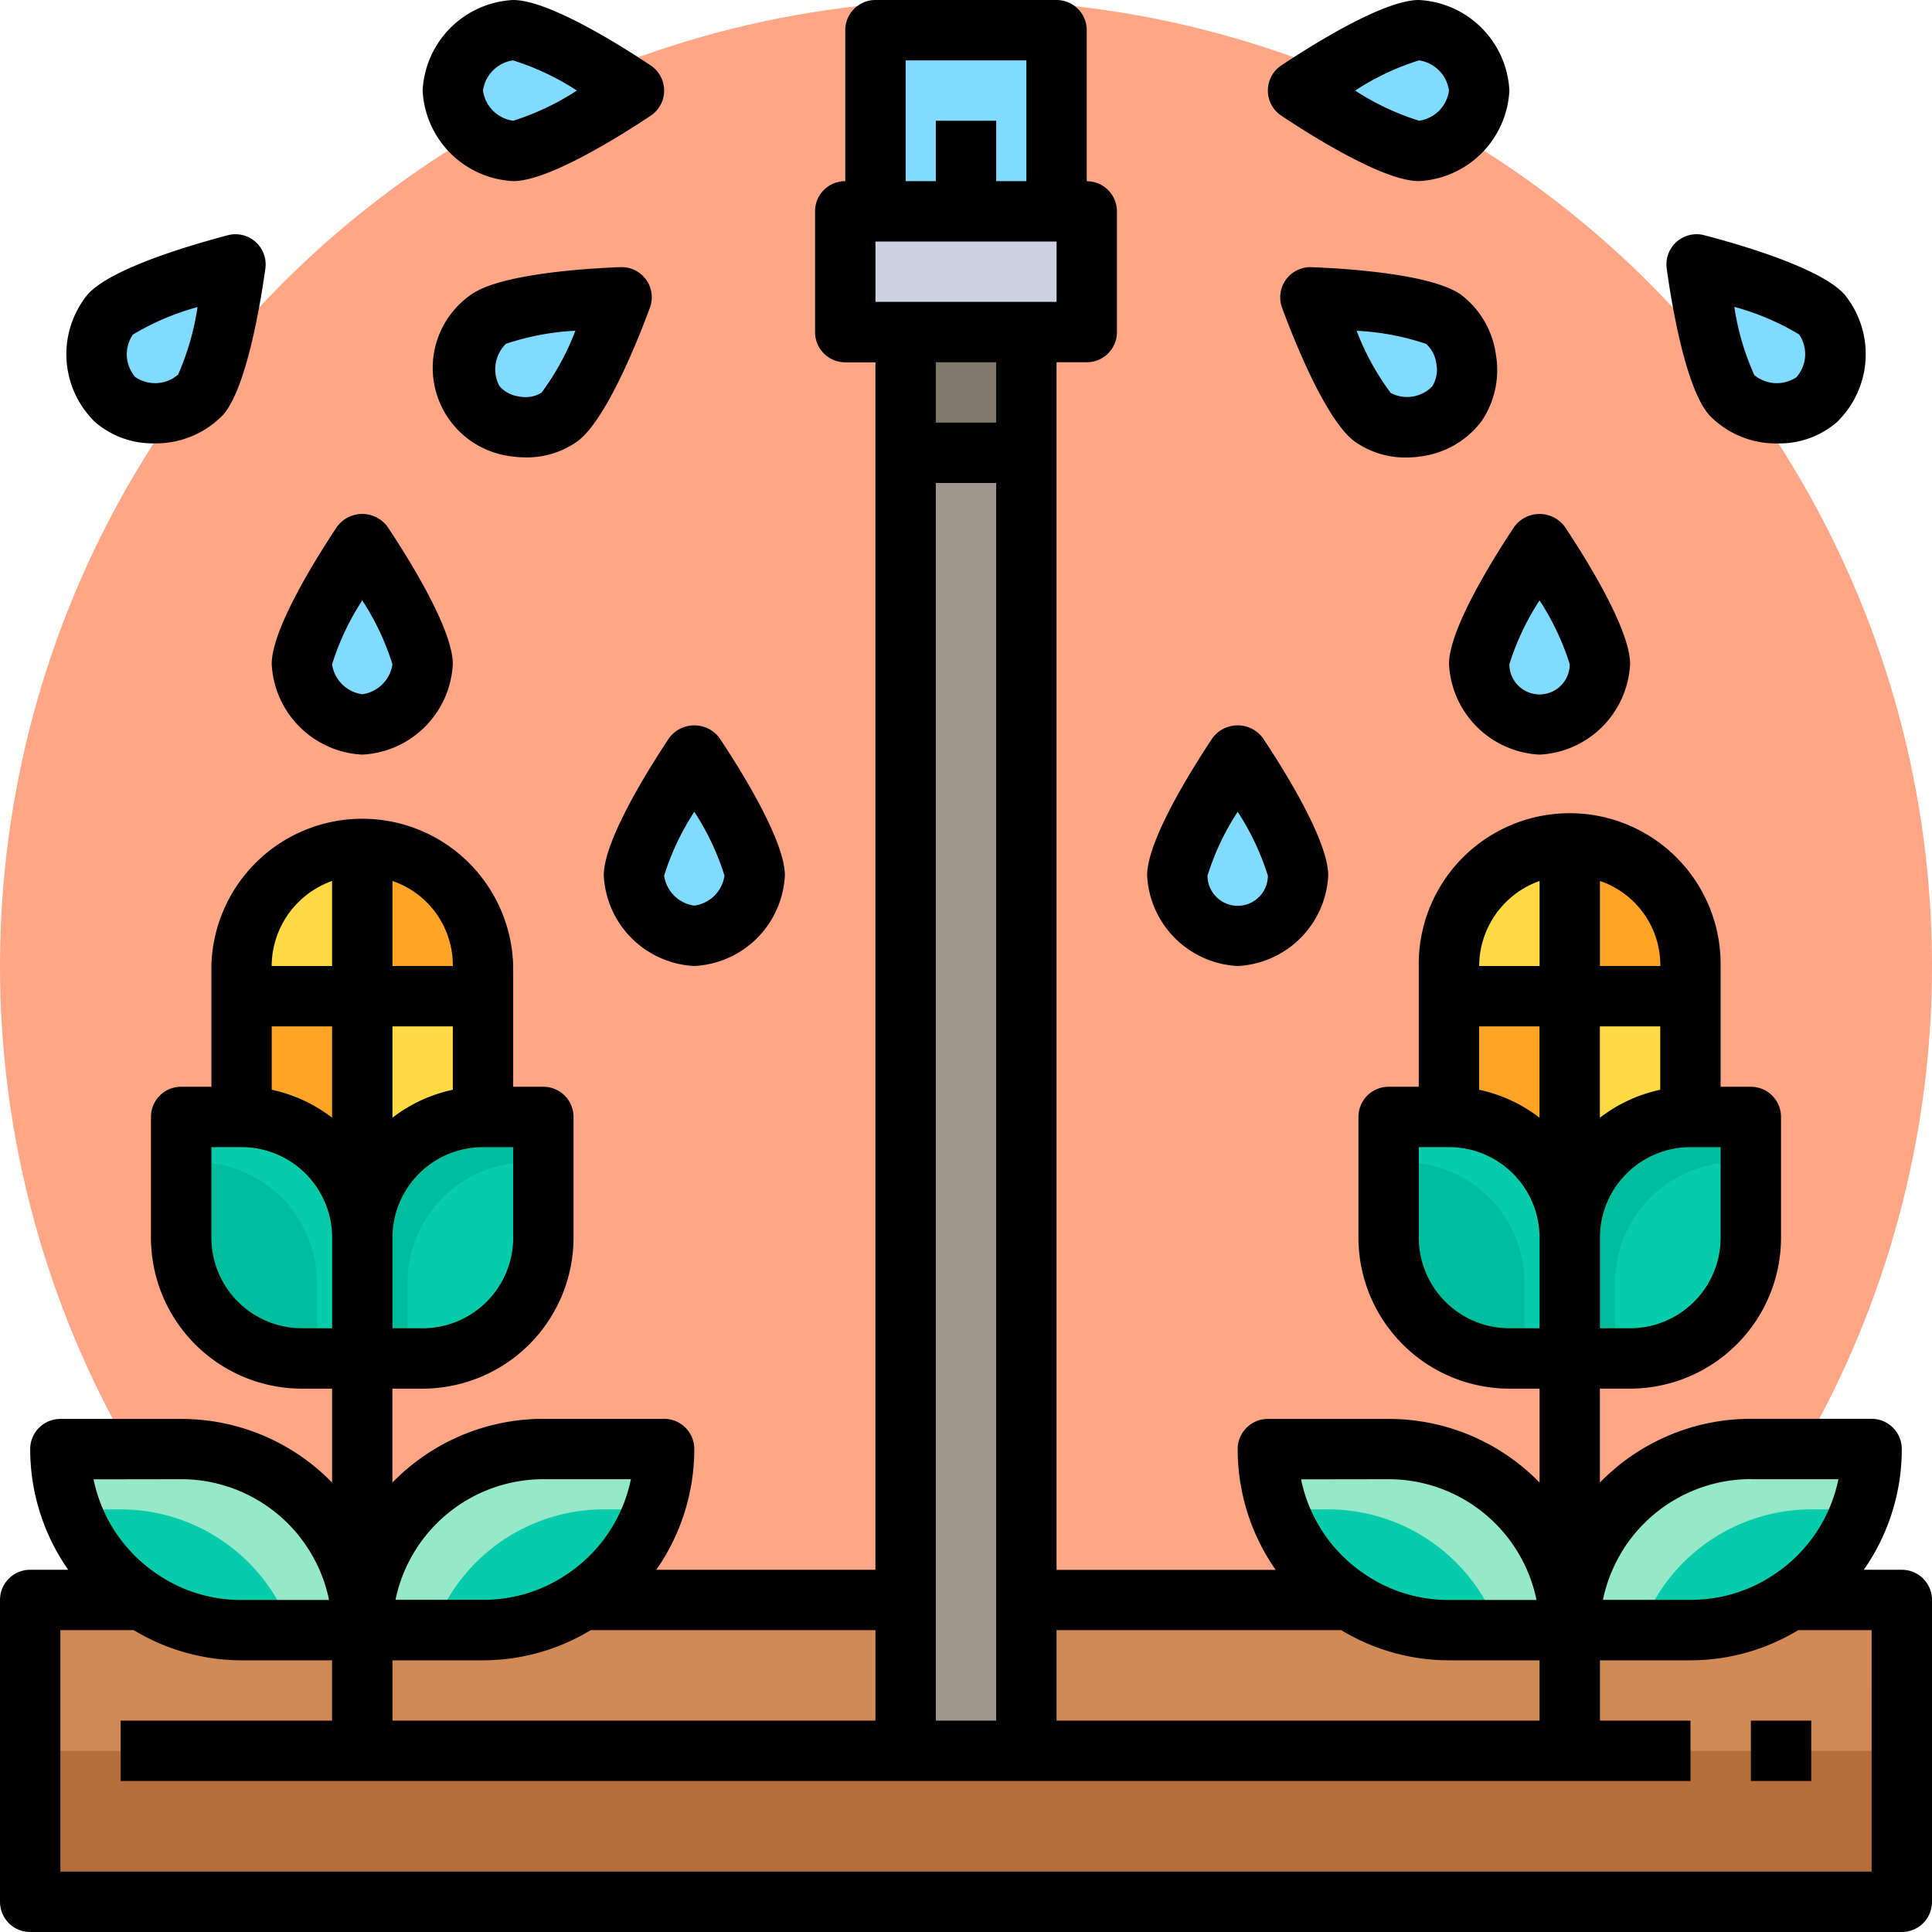 <svg xmlns="http://www.w3.org/2000/svg" xmlns:xlink="http://www.w3.org/1999/xlink" width="85" height="85" viewBox="0 0 85 85">
  <defs>
    <clipPath id="clip-path">
      <rect id="Rectángulo_34608" data-name="Rectángulo 34608" width="85" height="85" transform="translate(180 11966)" fill="#fff" stroke="#707070" stroke-width="1"/>
    </clipPath>
  </defs>
  <g id="Grupo_86295" data-name="Grupo 86295" transform="translate(-180 -12071)">
    <circle id="Elipse_4914" data-name="Elipse 4914" cx="42.5" cy="42.5" r="42.5" transform="translate(180 12071)" fill="#ffa686"/>
    <g id="Enmascarar_grupo_137" data-name="Enmascarar grupo 137" transform="translate(0 105)" clip-path="url(#clip-path)">
      <g id="_15-Watering" data-name="15-Watering" transform="translate(180 11966)">
        <path id="Trazado_120869" data-name="Trazado 120869" d="M1.328,70.391H83.672V83.672H1.328Z" fill="#d18a56"/>
        <path id="Trazado_120870" data-name="Trazado 120870" d="M1.328,77.031H83.672v6.641H1.328Z" fill="#b56d3c"/>
        <path id="Trazado_120871" data-name="Trazado 120871" d="M39.844,14.609h5.313v5.313H39.844Z" fill="#80786a"/>
        <path id="Trazado_120872" data-name="Trazado 120872" d="M45.156,70.391v6.641H39.844V19.922h5.313Z" fill="#a0968c"/>
        <path id="Trazado_120873" data-name="Trazado 120873" d="M47.813,9.3v5.313H37.188V9.3H47.813Z" fill="#cdd2e1"/>
        <g id="Grupo_85365" data-name="Grupo 85365">
          <path id="Trazado_120874" data-name="Trazado 120874" d="M46.484,1.328V9.3H38.516V1.328Z" fill="#80dbff"/>
          <path id="Trazado_120875" data-name="Trazado 120875" d="M10.359,11.634S9.7,16.376,8.819,17.372a2.853,2.853,0,0,1-3.745.212,2.838,2.838,0,0,1-.226-3.745C5.724,12.843,10.359,11.634,10.359,11.634Z" fill="#80dbff"/>
          <path id="Trazado_120876" data-name="Trazado 120876" d="M22.578,1.328c1.328,0,5.313,2.656,5.313,2.656s-3.984,2.656-5.312,2.656a2.857,2.857,0,0,1-2.656-2.656,2.857,2.857,0,0,1,2.656-2.656Z" fill="#80dbff"/>
          <path id="Trazado_120877" data-name="Trazado 120877" d="M62.422,1.328a2.857,2.857,0,0,1,2.656,2.656,2.857,2.857,0,0,1-2.656,2.656c-1.328,0-5.312-2.656-5.312-2.656S61.094,1.328,62.422,1.328Z" fill="#80dbff"/>
          <path id="Trazado_120878" data-name="Trazado 120878" d="M80.152,13.839a2.838,2.838,0,0,1-.226,3.745,2.853,2.853,0,0,1-3.745-.212c-.877-1-1.541-5.738-1.541-5.738S79.276,12.843,80.152,13.839Z" fill="#80dbff"/>
          <path id="Trazado_120879" data-name="Trazado 120879" d="M63.511,14.052A2.862,2.862,0,0,1,64.1,17.77a2.845,2.845,0,0,1-3.705.584c-1.076-.784-2.736-5.273-2.736-5.273s4.781.186,5.857.97Z" fill="#80dbff"/>
          <path id="Trazado_120880" data-name="Trazado 120880" d="M70.391,29.219a2.656,2.656,0,0,1-5.312,0c0-1.328,2.656-5.312,2.656-5.312S70.391,27.891,70.391,29.219Z" fill="#80dbff"/>
          <path id="Trazado_120881" data-name="Trazado 120881" d="M27.346,13.082s-1.66,4.489-2.736,5.273A2.845,2.845,0,0,1,20.9,17.77a2.862,2.862,0,0,1,.584-3.719C22.565,13.268,27.346,13.082,27.346,13.082Z" fill="#80dbff"/>
          <path id="Trazado_120882" data-name="Trazado 120882" d="M18.594,29.219a2.857,2.857,0,0,1-2.656,2.656,2.857,2.857,0,0,1-2.656-2.656c0-1.328,2.656-5.313,2.656-5.313S18.594,27.891,18.594,29.219Z" fill="#80dbff"/>
          <path id="Trazado_120883" data-name="Trazado 120883" d="M33.2,38.516a2.857,2.857,0,0,1-2.656,2.656,2.857,2.857,0,0,1-2.656-2.656c0-1.328,2.656-5.312,2.656-5.312S33.2,37.188,33.2,38.516Z" fill="#80dbff"/>
          <path id="Trazado_120884" data-name="Trazado 120884" d="M57.109,38.516a2.656,2.656,0,0,1-5.312,0c0-1.328,2.656-5.312,2.656-5.312S57.109,37.188,57.109,38.516Z" fill="#80dbff"/>
        </g>
        <path id="Trazado_120885" data-name="Trazado 120885" d="M21.25,42.5v1.328H15.938V37.188A5.306,5.306,0,0,1,21.25,42.5Z" fill="#ffa426"/>
        <path id="Trazado_120886" data-name="Trazado 120886" d="M15.938,43.828V54.453a5.312,5.312,0,0,0-5.312-5.312V43.828Z" fill="#ffa426"/>
        <path id="Trazado_120887" data-name="Trazado 120887" d="M21.25,43.828v5.313a5.313,5.313,0,0,0-5.312,5.313V43.828Z" fill="#ffda45"/>
        <path id="Trazado_120888" data-name="Trazado 120888" d="M15.938,37.188v6.641H10.625V42.5a5.313,5.313,0,0,1,5.313-5.312Z" fill="#ffda45"/>
        <path id="Trazado_120889" data-name="Trazado 120889" d="M15.938,54.453v5.313H13.281a5.313,5.313,0,0,1-5.312-5.312V49.141h2.656A5.313,5.313,0,0,1,15.938,54.453Z" fill="#00bd9d"/>
        <path id="Trazado_120890" data-name="Trazado 120890" d="M23.906,49.141v5.313a5.312,5.312,0,0,1-5.312,5.313H15.938V54.453a5.312,5.312,0,0,1,5.313-5.312Z" fill="#06ccab"/>
        <path id="Trazado_120891" data-name="Trazado 120891" d="M10.625,49.141H7.969v1.992h.664a5.313,5.313,0,0,1,5.313,5.313v3.32h1.992V54.453A5.312,5.312,0,0,0,10.625,49.141Z" fill="#06ccab"/>
        <path id="Trazado_120892" data-name="Trazado 120892" d="M17.93,56.445a5.312,5.312,0,0,1,5.313-5.312h.664V49.141H21.25a5.313,5.313,0,0,0-5.312,5.313v5.313H17.93Z" fill="#00bd9d"/>
        <path id="Trazado_120893" data-name="Trazado 120893" d="M15.938,71.719H10.625A7.969,7.969,0,0,1,2.656,63.75H7.969A7.969,7.969,0,0,1,15.938,71.719Z" fill="#06ccab"/>
        <path id="Trazado_120894" data-name="Trazado 120894" d="M5.313,66.406a7.969,7.969,0,0,1,7.5,5.313h3.121A7.969,7.969,0,0,0,7.969,63.75H2.656a7.9,7.9,0,0,0,.465,2.656Z" fill="#95e8c8"/>
        <path id="Trazado_120895" data-name="Trazado 120895" d="M23.906,63.75h5.313a7.969,7.969,0,0,1-7.969,7.969H15.938a7.969,7.969,0,0,1,7.969-7.969Z" fill="#06ccab"/>
        <path id="Trazado_120896" data-name="Trazado 120896" d="M26.563,66.406a7.969,7.969,0,0,0-7.5,5.313H15.938a7.969,7.969,0,0,1,7.969-7.969h5.312a7.9,7.9,0,0,1-.465,2.656Z" fill="#95e8c8"/>
        <path id="Trazado_120897" data-name="Trazado 120897" d="M74.375,42.5v1.328H69.063V37.188A5.306,5.306,0,0,1,74.375,42.5Z" fill="#ffa426"/>
        <path id="Trazado_120898" data-name="Trazado 120898" d="M69.063,43.828V54.453a5.312,5.312,0,0,0-5.312-5.312V43.828Z" fill="#ffa426"/>
        <path id="Trazado_120899" data-name="Trazado 120899" d="M74.375,43.828v5.313a5.313,5.313,0,0,0-5.312,5.313V43.828Z" fill="#ffda45"/>
        <path id="Trazado_120900" data-name="Trazado 120900" d="M69.063,37.188v6.641H63.75V42.5A5.312,5.312,0,0,1,69.063,37.188Z" fill="#ffda45"/>
        <path id="Trazado_120901" data-name="Trazado 120901" d="M69.063,54.453v5.313H66.406a5.313,5.313,0,0,1-5.312-5.312V49.141H63.75A5.313,5.313,0,0,1,69.063,54.453Z" fill="#00bd9d"/>
        <path id="Trazado_120902" data-name="Trazado 120902" d="M77.031,49.141v5.313a5.312,5.312,0,0,1-5.312,5.313H69.063V54.453a5.312,5.312,0,0,1,5.313-5.312Z" fill="#06ccab"/>
        <path id="Trazado_120903" data-name="Trazado 120903" d="M63.75,49.141H61.094v1.992h.664a5.313,5.313,0,0,1,5.313,5.313v3.32h1.992V54.453A5.312,5.312,0,0,0,63.75,49.141Z" fill="#06ccab"/>
        <path id="Trazado_120904" data-name="Trazado 120904" d="M71.055,56.445a5.312,5.312,0,0,1,5.313-5.312h.664V49.141H74.375a5.313,5.313,0,0,0-5.312,5.313v5.313h1.992Z" fill="#00bd9d"/>
        <path id="Trazado_120905" data-name="Trazado 120905" d="M69.063,71.719H63.75a7.969,7.969,0,0,1-7.969-7.969h5.313A7.969,7.969,0,0,1,69.063,71.719Z" fill="#06ccab"/>
        <path id="Trazado_120906" data-name="Trazado 120906" d="M58.438,66.406a7.969,7.969,0,0,1,7.5,5.313h3.121a7.969,7.969,0,0,0-7.969-7.969H55.781a7.9,7.9,0,0,0,.465,2.656Z" fill="#95e8c8"/>
        <path id="Trazado_120907" data-name="Trazado 120907" d="M77.031,63.75h5.313a7.969,7.969,0,0,1-7.969,7.969H69.063A7.969,7.969,0,0,1,77.031,63.75Z" fill="#06ccab"/>
        <path id="Trazado_120908" data-name="Trazado 120908" d="M79.688,66.406a7.969,7.969,0,0,0-7.5,5.313H69.063a7.969,7.969,0,0,1,7.969-7.969h5.313a7.9,7.9,0,0,1-.465,2.656Z" fill="#95e8c8"/>
        <path id="Trazado_120909" data-name="Trazado 120909" d="M83.672,69.063H82a9.266,9.266,0,0,0,1.671-5.313,1.328,1.328,0,0,0-1.328-1.328H77.031a9.262,9.262,0,0,0-6.642,2.805l0-4.133h1.328a6.649,6.649,0,0,0,6.641-6.641V49.141a1.328,1.328,0,0,0-1.328-1.328H75.7V42.5a6.641,6.641,0,1,0-13.281,0v5.313H61.094a1.328,1.328,0,0,0-1.328,1.328v5.313a6.649,6.649,0,0,0,6.641,6.641h1.328v4.132a9.261,9.261,0,0,0-6.641-2.8H55.781a1.328,1.328,0,0,0-1.328,1.328,9.266,9.266,0,0,0,1.671,5.313h-9.64V15.938h1.328a1.328,1.328,0,0,0,1.328-1.328V9.3a1.328,1.328,0,0,0-1.328-1.328V1.328A1.328,1.328,0,0,0,46.484,0H38.516a1.328,1.328,0,0,0-1.328,1.328V7.969A1.328,1.328,0,0,0,35.859,9.3v5.313a1.328,1.328,0,0,0,1.328,1.328h1.328V69.063h-9.64a9.266,9.266,0,0,0,1.671-5.312,1.328,1.328,0,0,0-1.328-1.328H23.906a9.262,9.262,0,0,0-6.642,2.805l0-4.133h1.328a6.649,6.649,0,0,0,6.641-6.641V49.141a1.328,1.328,0,0,0-1.328-1.328H22.578V42.5A6.641,6.641,0,0,0,9.3,42.5v5.313H7.969a1.328,1.328,0,0,0-1.328,1.328v5.313a6.649,6.649,0,0,0,6.641,6.641h1.328v4.132a9.261,9.261,0,0,0-6.641-2.8H2.656A1.328,1.328,0,0,0,1.328,63.75,9.266,9.266,0,0,0,3,69.063H1.328A1.328,1.328,0,0,0,0,70.391V83.672A1.328,1.328,0,0,0,1.328,85H83.672A1.328,1.328,0,0,0,85,83.672V70.391A1.328,1.328,0,0,0,83.672,69.063Zm-6.641-3.984h3.852a6.615,6.615,0,0,1-2.842,4.2l-.011.007a6.518,6.518,0,0,1-3.655,1.1H70.523a6.651,6.651,0,0,1,6.508-5.312ZM75.7,54.453a3.984,3.984,0,0,1-3.984,3.984H70.391V54.453a3.984,3.984,0,0,1,3.984-3.984H75.7Zm-5.312-5.278V45.156h2.656v2.789A6.58,6.58,0,0,0,70.391,49.175Zm-2.656,0a6.579,6.579,0,0,0-2.656-1.229v-2.79h2.656ZM73.047,42.5H70.391V38.759A3.918,3.918,0,0,1,73.047,42.5Zm-5.312-3.74V42.5H65.078a3.984,3.984,0,0,1,2.656-3.74ZM62.422,54.453V50.469H63.75a3.984,3.984,0,0,1,3.984,3.984v3.984H66.406a3.984,3.984,0,0,1-3.984-3.984ZM61.094,65.078A6.651,6.651,0,0,1,67.6,70.391H63.75a6.518,6.518,0,0,1-3.654-1.1l-.011-.007a6.615,6.615,0,0,1-2.844-4.2Zm-2.085,6.641a9.164,9.164,0,0,0,4.741,1.328h3.984V75.7H46.484V71.719ZM41.172,21.25h2.656V75.7H41.172Zm5.313-7.969H38.516V10.625h7.969ZM39.844,2.656h5.313V7.969H43.828V5.313H41.172V7.969H39.844Zm3.984,13.281v2.656H41.172V15.938ZM23.906,65.078h3.852a6.615,6.615,0,0,1-2.842,4.2l-.011.007a6.518,6.518,0,0,1-3.655,1.1H17.4A6.651,6.651,0,0,1,23.906,65.078ZM21.25,73.047a9.164,9.164,0,0,0,4.741-1.328H38.516V75.7H17.266V73.047Zm1.328-18.594a3.984,3.984,0,0,1-3.984,3.984H17.266V54.453a3.984,3.984,0,0,1,3.984-3.984h1.328Zm-5.312-5.278V45.156h2.656v2.789a6.58,6.58,0,0,0-2.656,1.23Zm-2.656,0a6.579,6.579,0,0,0-2.656-1.23V45.156h2.656ZM19.922,42.5H17.266V38.759A3.918,3.918,0,0,1,19.922,42.5Zm-5.312-3.74V42.5H11.953a3.984,3.984,0,0,1,2.656-3.74ZM9.3,54.453V50.469h1.328a3.984,3.984,0,0,1,3.984,3.984v3.984H13.281A3.984,3.984,0,0,1,9.3,54.453ZM7.969,65.078a6.651,6.651,0,0,1,6.508,5.313H10.625a6.518,6.518,0,0,1-3.654-1.1l-.011-.007a6.615,6.615,0,0,1-2.844-4.2ZM82.344,82.344H2.656V71.719H5.884a9.164,9.164,0,0,0,4.741,1.328h3.984V75.7h-9.3v2.656H74.375V75.7H70.391V73.047h3.984a9.164,9.164,0,0,0,4.741-1.328h3.227Z"/>
        <path id="Trazado_120910" data-name="Trazado 120910" d="M77.031,75.7h2.656v2.656H77.031Z"/>
        <path id="Trazado_120911" data-name="Trazado 120911" d="M67.734,33.2a4.2,4.2,0,0,0,3.984-3.984c0-1.562-2.013-4.751-2.879-6.05a1.38,1.38,0,0,0-2.21,0c-.866,1.3-2.879,4.488-2.879,6.05A4.2,4.2,0,0,0,67.734,33.2Zm0-6.785a11.312,11.312,0,0,1,1.328,2.809,1.328,1.328,0,0,1-2.656,0,11.235,11.235,0,0,1,1.328-2.809Z"/>
        <path id="Trazado_120912" data-name="Trazado 120912" d="M54.453,42.5a4.2,4.2,0,0,0,3.984-3.984c0-1.562-2.013-4.751-2.879-6.05a1.38,1.38,0,0,0-2.21,0c-.866,1.3-2.879,4.488-2.879,6.05A4.2,4.2,0,0,0,54.453,42.5Zm0-6.785a11.312,11.312,0,0,1,1.328,2.809,1.328,1.328,0,1,1-2.656,0,11.235,11.235,0,0,1,1.328-2.809Z"/>
        <path id="Trazado_120913" data-name="Trazado 120913" d="M30.547,42.5a4.2,4.2,0,0,0,3.984-3.984c0-1.562-2.013-4.751-2.879-6.05a1.38,1.38,0,0,0-2.21,0c-.866,1.3-2.879,4.488-2.879,6.05A4.2,4.2,0,0,0,30.547,42.5Zm0-6.785a11.312,11.312,0,0,1,1.328,2.809,1.557,1.557,0,0,1-1.328,1.32,1.553,1.553,0,0,1-1.328-1.315,11.235,11.235,0,0,1,1.328-2.814Z"/>
        <path id="Trazado_120914" data-name="Trazado 120914" d="M56.372,5.089c1.3.866,4.488,2.879,6.05,2.879a4.2,4.2,0,0,0,3.984-3.984A4.2,4.2,0,0,0,62.422,0c-1.562,0-4.751,2.013-6.05,2.879a1.328,1.328,0,0,0,0,2.21ZM62.43,2.656a1.557,1.557,0,0,1,1.32,1.328,1.553,1.553,0,0,1-1.315,1.328,11.234,11.234,0,0,1-2.814-1.328A11.312,11.312,0,0,1,62.43,2.656Z"/>
        <path id="Trazado_120915" data-name="Trazado 120915" d="M22.578,7.969c1.562,0,4.751-2.013,6.05-2.879a1.328,1.328,0,0,0,0-2.21C27.329,2.013,24.14,0,22.578,0a4.2,4.2,0,0,0-3.984,3.984,4.2,4.2,0,0,0,3.984,3.984ZM22.57,2.656a11.334,11.334,0,0,1,2.81,1.328,11.359,11.359,0,0,1-2.8,1.328A1.553,1.553,0,0,1,21.25,3.984a1.557,1.557,0,0,1,1.32-1.328Z"/>
        <path id="Trazado_120916" data-name="Trazado 120916" d="M6.789,19.506A4.1,4.1,0,0,0,9.816,18.25c1.028-1.17,1.642-4.888,1.859-6.432a1.328,1.328,0,0,0-1.652-1.469c-1.509.4-5.129,1.436-6.169,2.608a4.16,4.16,0,0,0,.328,5.611,3.873,3.873,0,0,0,2.607.938Zm-.951-4.781A11.281,11.281,0,0,1,8.691,13.51a11.672,11.672,0,0,1-.855,2.971,1.551,1.551,0,0,1-1.885.108,1.537,1.537,0,0,1-.112-1.859Z"/>
        <path id="Trazado_120917" data-name="Trazado 120917" d="M75.2,18.263a4.072,4.072,0,0,0,3.014,1.246,3.867,3.867,0,0,0,2.594-.93,4.16,4.16,0,0,0,.344-5.622c-1.04-1.173-4.66-2.215-6.169-2.608a1.328,1.328,0,0,0-1.654,1.472C73.542,13.362,74.156,17.08,75.2,18.263Zm3.959-3.539A1.529,1.529,0,0,1,79.03,16.6a1.551,1.551,0,0,1-1.849-.1,11.4,11.4,0,0,1-.878-3,11.281,11.281,0,0,1,2.853,1.215Z"/>
        <path id="Trazado_120918" data-name="Trazado 120918" d="M15.938,33.2a4.2,4.2,0,0,0,3.984-3.984c0-1.562-2.013-4.751-2.879-6.05a1.38,1.38,0,0,0-2.21,0c-.866,1.3-2.879,4.488-2.879,6.05A4.2,4.2,0,0,0,15.937,33.2Zm0-6.785a11.312,11.312,0,0,1,1.328,2.809,1.557,1.557,0,0,1-1.328,1.32,1.553,1.553,0,0,1-1.328-1.315,11.234,11.234,0,0,1,1.328-2.814Z"/>
        <path id="Trazado_120919" data-name="Trazado 120919" d="M65.813,15.595a4,4,0,0,0-1.519-2.618c-1.266-.92-5.028-1.162-6.587-1.222a1.328,1.328,0,0,0-1.3,1.788c.541,1.461,1.936,4.965,3.2,5.885a3.842,3.842,0,0,0,2.258.7,4.535,4.535,0,0,0,.691-.054,3.992,3.992,0,0,0,2.608-1.519,4,4,0,0,0,.648-2.958Zm-2.789,1.393a1.549,1.549,0,0,1-1.839.3,11.374,11.374,0,0,1-1.5-2.735,11.268,11.268,0,0,1,3.055.575,1.389,1.389,0,0,1,.453.878,1.373,1.373,0,0,1-.173.98Z"/>
        <path id="Trazado_120920" data-name="Trazado 120920" d="M28.422,12.3a1.328,1.328,0,0,0-1.126-.547c-1.559.06-5.322.3-6.588,1.222a3.919,3.919,0,0,0,1.737,7.095,4.535,4.535,0,0,0,.691.054,3.842,3.842,0,0,0,2.258-.7c1.263-.92,2.656-4.423,3.2-5.885a1.328,1.328,0,0,0-.171-1.24Zm-4.6,4.979a1.355,1.355,0,0,1-.972.166,1.369,1.369,0,0,1-.877-.46,1.566,1.566,0,0,1,.287-1.859,11.365,11.365,0,0,1,3.055-.575,11.32,11.32,0,0,1-1.493,2.728Z"/>
      </g>
    </g>
  </g>
</svg>
